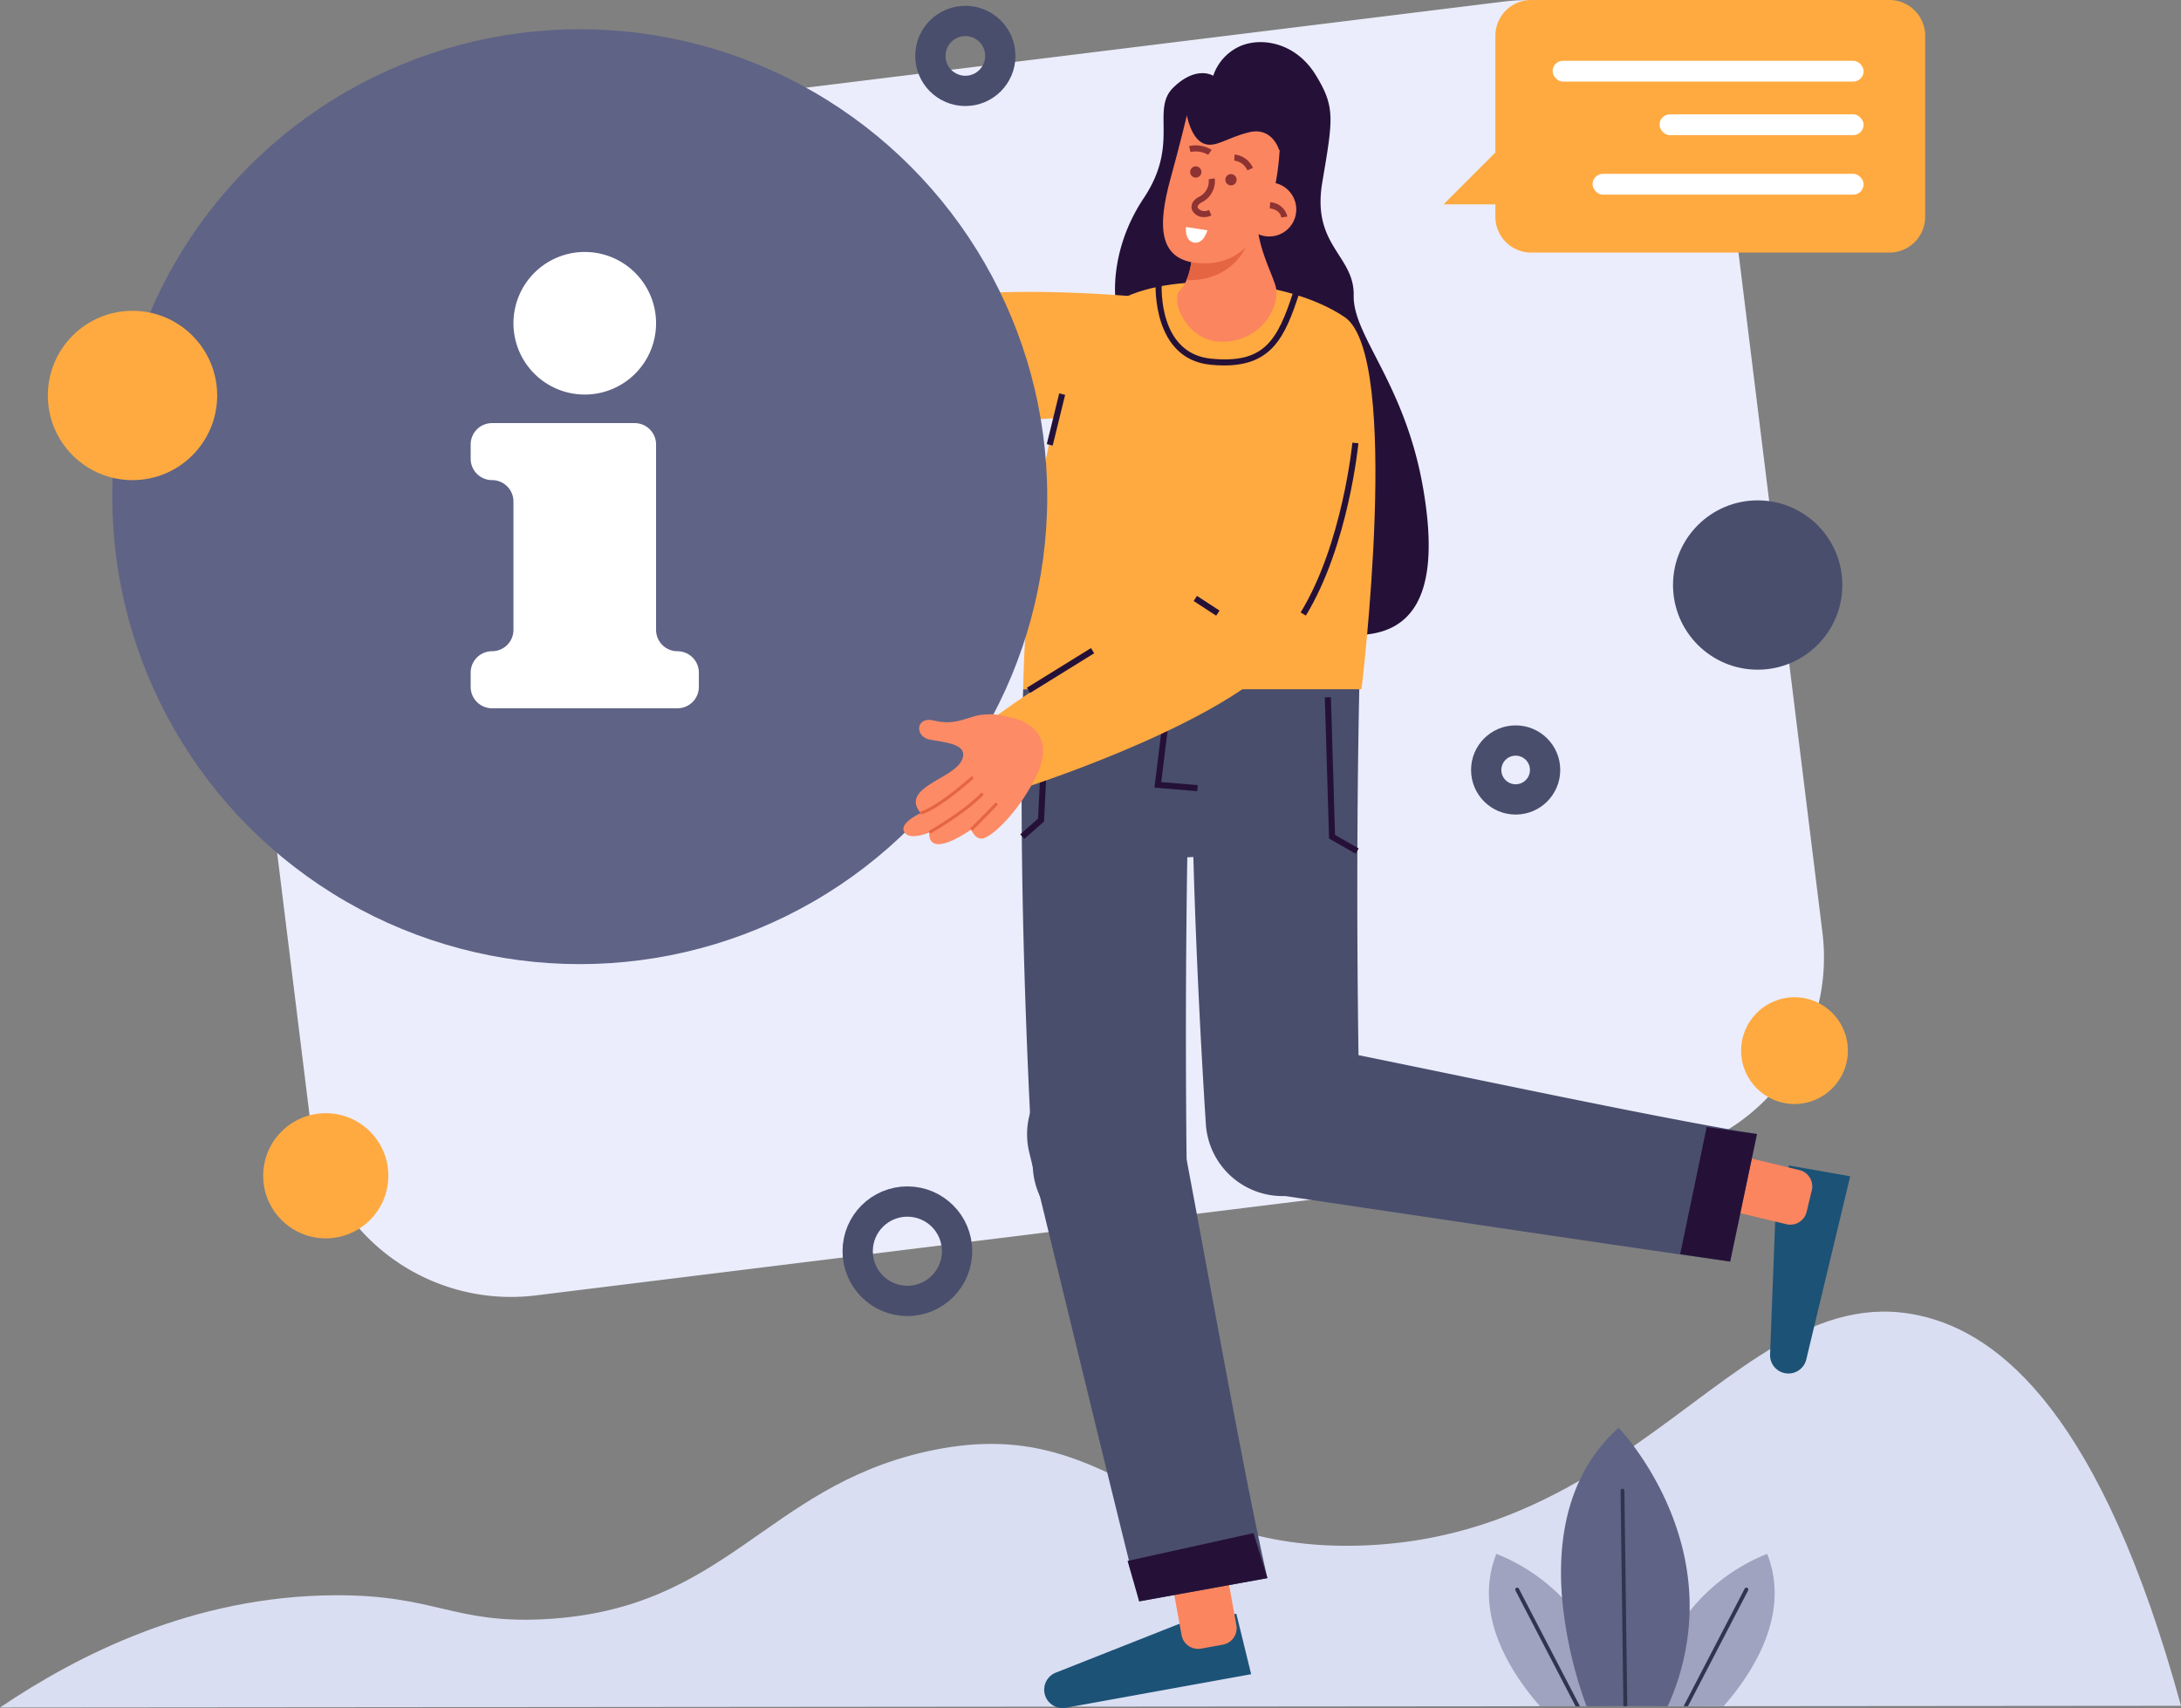 <svg id="Frequently_Asked_Questions_4" data-name="Frequently Asked Questions 4" xmlns="http://www.w3.org/2000/svg" width="360.102" height="282.038" viewBox="0 0 360.102 282.038">
  <rect x="0" y="0" width="360.102" height="282.038" fill="#808080" stroke="none"/>
  <path id="Caminho_15690" data-name="Caminho 15690" d="M593.978,564.386l-183.554,22.66a33.427,33.427,0,0,1-37.16-28.993L357.85,433.2a33.426,33.426,0,0,1,28.993-37.16L570.4,373.384a33.427,33.427,0,0,1,37.16,28.993l15.413,124.848A33.425,33.425,0,0,1,593.978,564.386Z" transform="translate(-322.059 -373.131)" fill="#ebedfc"/>
  <path id="Caminho_15691" data-name="Caminho 15691" d="M559.715,1401.034l-75.512.064q-2.944,0-5.889.006h-.72c-.875,0-1.747,0-2.623,0h-1.912q-2.384,0-4.771,0c-.213,0-.425,0-.638,0H465c-1.149,0-2.295,0-3.443,0-.362,0-.723,0-1.085,0h-.72l-5.874,0q-127.134.11-254.268.216c12.755-8.606,31.838-18.419,55.307-18.537,16.579-.082,19.558,4.753,34.643,3.95,29.972-1.592,36.344-21.646,62.9-27.653,30.723-6.95,36.9,16.552,71.716,15.5,14.553-.441,26.192-4.932,36.2-10.709,3.133-1.805,6.111-3.741,8.965-5.716,17.227-11.922,30.078-25.328,47.211-21.56C530,1339.567,546.617,1353.212,559.715,1401.034Z" transform="translate(-199.613 -1119.368)" fill="#dadef2"/>
  <g id="Grupo_5374" data-name="Grupo 5374" transform="translate(245.831 235.779)">
    <path id="Caminho_15692" data-name="Caminho 15692" d="M1311.973,1538.882c-1.149,0-2.294,0-3.443,0-.362,0-.723,0-1.085,0h-.72l-5.874,0c-4.561-5.2-11.207-15.042-7.208-25.171a31.144,31.144,0,0,1,10.846,7.233A25.981,25.981,0,0,1,1311.973,1538.882Z" transform="translate(-1292.413 -1492.916)" fill="#9fa3bf"/>
    <path id="Caminho_15693" data-name="Caminho 15693" d="M1322.415,1558.1h-.72l-9.931-19.126a.315.315,0,0,1,.137-.427.32.32,0,0,1,.431.134Z" transform="translate(-1307.383 -1512.133)" fill="#30354f"/>
    <path id="Caminho_15694" data-name="Caminho 15694" d="M1426.316,1538.862q-2.944,0-5.889.006h-.72c-.875,0-1.747,0-2.622,0h-1.912a25.922,25.922,0,0,1,5.521-15.674,31.137,31.137,0,0,1,12.809-9.481C1437.5,1523.83,1430.877,1533.655,1426.316,1538.862Z" transform="translate(-1387.557 -1492.913)" fill="#9fa3bf"/>
    <path id="Caminho_15695" data-name="Caminho 15695" d="M1445.975,1538.973l-9.925,19.111h-.72l10.08-19.406a.32.32,0,0,1,.432-.134.317.317,0,0,1,.133.428Z" transform="translate(-1403.18 -1512.128)" fill="#30354f"/>
    <path id="Caminho_15696" data-name="Caminho 15696" d="M1366.56,1451.525a40.141,40.141,0,0,1-3.61,15.674h-1.912q-2.385,0-4.771,0c-.213,0-.425,0-.638,0h-2.647c-1.149,0-2.295,0-3.443,0a70.157,70.157,0,0,1-4.042-17.932c-.5-6.217-.006-13.122,2.869-19.3a26.642,26.642,0,0,1,6.476-8.74,33.485,33.485,0,0,1,2.489,3.024C1360.85,1429,1366.824,1438.926,1366.56,1451.525Z" transform="translate(-1333.422 -1421.24)" fill="#5f6386"/>
    <path id="Caminho_15697" data-name="Caminho 15697" d="M1390.155,1501.847c-.213,0-.425,0-.638,0l-.468-35.585a.321.321,0,0,1,.315-.325h0a.32.32,0,0,1,.319.315Z" transform="translate(-1367.31 -1455.885)" fill="#30354f"/>
  </g>
  <g id="Grupo_5380" data-name="Grupo 5380" transform="translate(18.537 4.828)">
    <g id="Grupo_5379" data-name="Grupo 5379" transform="translate(0 0)">
      <g id="Grupo_5378" data-name="Grupo 5378">
        <path id="Caminho_15698" data-name="Caminho 15698" d="M1018.371,448.214c-.409-.819-1.638-9.416,4.367-18.423s1.092-14.6,4.913-18.286,6.55-1.911,6.55-1.911a8.214,8.214,0,0,1,4.5-4.913c3.548-1.5,9.143-.546,12.417,4.776s2.866,7.232,1.092,17.74,5.322,12.009,5.186,18.7,8.461,14.465,11.463,31.8-1.228,25.792-14.465,24.018S1018.371,448.214,1018.371,448.214Z" transform="translate(-852.426 -401.913)" fill="#251138"/>
        <g id="Grupo_5377" data-name="Grupo 5377">
          <g id="Grupo_5376" data-name="Grupo 5376">
            <path id="Caminho_15699" data-name="Caminho 15699" d="M1499.631,1237.548l-.853,22.288a3.031,3.031,0,0,0,2.322,3.063h0a3.031,3.031,0,0,0,3.654-2.24l7.252-30.241-10.123-1.785Z" transform="translate(-1225.059 -1041.01)" fill="#1c5276"/>
            <path id="Caminho_15700" data-name="Caminho 15700" d="M0,0H9.195V9.255a2.771,2.771,0,0,1-2.771,2.771H2.771A2.771,2.771,0,0,1,0,9.255V0Z" transform="translate(267.414 195.161) rotate(-76.514)" fill="#fb855f"/>
            <path id="Caminho_15701" data-name="Caminho 15701" d="M988.673,1559.166l-20.744,8.2a3.031,3.031,0,0,0-1.869,3.359h0a3.031,3.031,0,0,0,3.523,2.442l30.6-5.542-2.444-9.985Z" transform="translate(-812.143 -1296.002)" fill="#1c5276"/>
            <path id="Caminho_15702" data-name="Caminho 15702" d="M0,0H9.195V9.255a2.771,2.771,0,0,1-2.771,2.771H2.771A2.771,2.771,0,0,1,0,9.255V0Z" transform="translate(174.902 256.059) rotate(-10.265)" fill="#fb855f"/>
            <path id="Caminho_15703" data-name="Caminho 15703" d="M717.921,468.847s13.752,11.767,23.12,23.455a56.885,56.885,0,0,1,6.734,10.109c2.378,4.9,2.663,9.019-.95,11.193a5.624,5.624,0,0,1-1.779.7s-.008,0-.01,0a6.408,6.408,0,0,1-1.648.118.2.2,0,0,1-.041,0A10.133,10.133,0,0,1,740,513.55a30.787,30.787,0,0,1-8.419-6.021c-11.468-10.808-23.292-30.5-23.292-30.5C710.1,470.07,717.921,468.847,717.921,468.847Z" transform="translate(-612.394 -452.141)" fill="#ffaa40"/>
            <path id="Caminho_15704" data-name="Caminho 15704" d="M875.9,605.8s-23.079,4.495-38.709,2.053c-5.222-.813-9.609-2.4-12.033-5.183,0,0,0-.008-.006-.008a8.558,8.558,0,0,1-.959-1.346.19.19,0,0,1-.02-.036,8.036,8.036,0,0,1-1-3.312,8.837,8.837,0,0,1-.036-1.086c.076-3.185,2.741-5.36,6.826-6.814a50.1,50.1,0,0,1,11.9-2.264c14.909-1.315,33.295.782,33.295.782C882.344,590.854,883.989,603.174,875.9,605.8Z" transform="translate(-701.406 -543.998)" fill="#ffaa40"/>
            <rect id="Retângulo_1132" data-name="Retângulo 1132" width="7.92" height="1.008" transform="translate(128.57 51.798) rotate(-67.167)" fill="#251138"/>
            <path id="Caminho_15705" data-name="Caminho 15705" d="M963.981,970.094h0A12.7,12.7,0,0,1,951.3,958.108c-1.575-28.488-2.267-57.67-1.6-79.075h27.8c-.877,24.382-1.094,52.752-.813,78.214a12.7,12.7,0,0,1-12.706,12.847Z" transform="translate(-799.302 -770.054)" fill="#494e6d"/>
            <path id="Caminho_15706" data-name="Caminho 15706" d="M963.857,1149.648h0a12.656,12.656,0,0,0-10.044,15.448c5.82,23.9,14.275,58.835,18.152,74.131l21.17-3.834c-4.037-17.5-10.335-53.726-14.6-75.7A12.656,12.656,0,0,0,963.857,1149.648Z" transform="translate(-802.411 -979.634)" fill="#494e6d"/>
            <path id="Caminho_15707" data-name="Caminho 15707" d="M1089.151,936.948h0a12.7,12.7,0,0,1-12.789-11.876c-1.822-28.473-2.767-57.649-2.286-79.058l27.8-.241c-.667,24.388-.637,52.76-.135,78.217a12.705,12.705,0,0,1-12.593,12.958Z" transform="translate(-895.802 -744.276)" fill="#494e6d"/>
            <path id="Caminho_15708" data-name="Caminho 15708" d="M1086.1,1147.825h0a12.657,12.657,0,0,0,10.525,15.124c24.33,3.613,59.878,8.945,75.508,11.116l4.425-21.056c-17.728-2.853-53.661-10.669-75.623-15A12.656,12.656,0,0,0,1086.1,1147.825Z" transform="translate(-905.011 -970.583)" fill="#494e6d"/>
            <path id="Caminho_15709" data-name="Caminho 15709" d="M950.568,647.417s.711-56.43,16.272-64.463c8.921-4.6,27.383-3.355,36.8,3.008,9.5,6.421,2.791,61.455,2.791,61.455Z" transform="translate(-800.174 -538.437)" fill="#ffaa40"/>
            <g id="Grupo_5375" data-name="Grupo 5375" transform="translate(81.39 5.723)">
              <path id="Caminho_15710" data-name="Caminho 15710" d="M668.085,432.306a11.57,11.57,0,0,0-2.435-4.848c-1.789-1.866-3.208-2.924-4.016-5.749s-3.74-1.753-2.929.676,2.646,6.147-.571,5.866-8.492-6.993-10.263-2.437c0,0-3.056-2.483-3.89-1.132S645.9,428.3,645.9,428.3s-4.238,1.172,3.7,5.78c0,0-1.372,1.493.064,2.574,2.3,1.729,8.395,3.35,13.288,3.252C670.9,439.747,668.085,432.306,668.085,432.306Z" transform="translate(-643.823 -420.024)" fill="#fd8b66"/>
              <path id="Caminho_15711" data-name="Caminho 15711" d="M663.866,447.54a56.161,56.161,0,0,0,6.2,3.055l.2-.463c-7.422-3.192-8.926-5.034-8.941-5.052l-.4.307A11.093,11.093,0,0,0,663.866,447.54Z" transform="translate(-657.078 -439.443)" fill="#e56542"/>
              <path id="Caminho_15712" data-name="Caminho 15712" d="M655.64,458.313a37.55,37.55,0,0,0,6.417,3.117l.161-.478a50.013,50.013,0,0,1-9.5-5.064l-.285.416C652.463,456.323,653.8,457.23,655.64,458.313Z" transform="translate(-650.498 -447.82)" fill="#e56542"/>
              <path id="Caminho_15713" data-name="Caminho 15713" d="M669.109,481.93c.031.012,3.156,1.172,5.636,1.984l.158-.479c-2.471-.81-5.587-1.966-5.617-1.977Z" transform="translate(-663.421 -467.638)" fill="#e56542"/>
            </g>
            <circle id="Elipse_261" data-name="Elipse 261" cx="77.186" cy="77.186" r="77.186" fill="#5f6386"/>
            <path id="Caminho_15714" data-name="Caminho 15714" d="M1070.945,545.18c-5.886,0-8.569-6.875-6.988-8.457a5.579,5.579,0,0,0,1.111-1.72h0a11.6,11.6,0,0,0,.8-2.986l0,0,10.881-9.706c-.588,6.18,2.057,10.518,3.016,13.608S1077.639,545.18,1070.945,545.18Z" transform="translate(-887.71 -493.575)" fill="#fb855f"/>
            <path id="Caminho_15715" data-name="Caminho 15715" d="M1080.229,547.856c-3.12,5.968-9.594,5.376-9.775,5.389a11.587,11.587,0,0,0,.8-2.986l0,0C1071.552,550.085,1083.153,542.262,1080.229,547.856Z" transform="translate(-893.091 -511.817)" fill="#e56542"/>
            <path id="Caminho_15716" data-name="Caminho 15716" d="M1128.189,468.877s-.468,5.641-8.669,11.45c-8.6,6.092,1.189-12.632,1.189-12.632Z" transform="translate(-928.379 -451.249)" fill="#251138"/>
            <path id="Caminho_15717" data-name="Caminho 15717" d="M1057.152,457.886s-1.161,4.861-2.667,10.316c-2.152,7.8-2.335,14.1,5.609,14.1,13.343,0,12.454-22.14,12.454-22.14Z" transform="translate(-879.729 -443.646)" fill="#fb855f"/>
            <rect id="Retângulo_1133" data-name="Retângulo 1133" width="8.625" height="1.008" transform="matrix(0.238, -0.971, 0.971, 0.238, 154.294, 68.506)" fill="#251138"/>
            <path id="Caminho_15718" data-name="Caminho 15718" d="M1013.031,912.874l24.018-1.092-7.642-24.018-11.463-1.637Z" transform="translate(-848.586 -775.552)" fill="#494e6d"/>
            <path id="Caminho_15719" data-name="Caminho 15719" d="M1053.994,896.453l.084-1-6.028-.5,1.847-15.037-1-.123-1.974,16.077Z" transform="translate(-874.852 -770.638)" fill="#251138"/>
            <circle id="Elipse_262" data-name="Elipse 262" cx="4.469" cy="4.469" r="4.469" transform="translate(186.552 25.285)" fill="#fb855f"/>
            <path id="Caminho_15720" data-name="Caminho 15720" d="M949.126,902.893l3.252-2.87,1.1-22.047-1.007-.05-1.081,21.622-2.934,2.589Z" transform="translate(-798.539 -769.197)" fill="#251138"/>
            <path id="Caminho_15721" data-name="Caminho 15721" d="M1177.059,910.736l.5-.875-3.9-2.229-.679-22.743-1.008.03.7,23.309Z" transform="translate(-971.771 -774.592)" fill="#251138"/>
            <path id="Caminho_15722" data-name="Caminho 15722" d="M1029.129,1509.726l-1.918-6.673,20.8-4.6,2.287,7.438Z" transform="translate(-859.576 -1250.133)" fill="#251138"/>
            <path id="Caminho_15723" data-name="Caminho 15723" d="M1432.793,1221.407l8.253,1.214,4.425-21.055-8.3-1.151Z" transform="translate(-1173.92 -1019.14)" fill="#251138"/>
            <path id="Caminho_15724" data-name="Caminho 15724" d="M1059.1,594.949c7.874,0,10.053-4.748,12.342-11.778l-.959-.312c-2.638,8.1-4.833,11.824-13.56,10.969-8.686-.852-8.168-11.83-8.141-12.3l-1.007-.057c-.007.124-.6,12.412,9.05,13.358Q1058.035,594.95,1059.1,594.949Z" transform="translate(-875.506 -539.432)" fill="#251138"/>
            <path id="Caminho_15725" data-name="Caminho 15725" d="M1085.946,432.848s-1.092-3.821-4.913-2.911-5.641,2.729-7.642,1.82-2.67-4.586-2.67-4.586,3.58-11.608,15.043-8.333,6.914,12.919,6.914,12.919l-4,1.819Z" transform="translate(-893.298 -412.931)" fill="#251138"/>
            <path id="Caminho_15726" data-name="Caminho 15726" d="M976.6,813.372a.053.053,0,0,1,.016-.021c.247-.351.474-.7.671-1.044a7.256,7.256,0,0,0,1.1-4.039,5.774,5.774,0,0,0-.27-1.427c-1.022-3.156-3.768-4.237-7.483-3.959-3.352.244-7.488,1.594-11.857,3.514-14.184,6.229-30.8,18.454-30.8,18.454s-.584,7.894,5.783,11.237c0,0,23.148-7.462,36.1-16.532A28.314,28.314,0,0,0,976.6,813.372Z" transform="translate(-782.654 -711.001)" fill="#ffaa40"/>
            <path id="Caminho_15727" data-name="Caminho 15727" d="M1084.715,681.942a.057.057,0,0,1,.026,0,8.2,8.2,0,0,0,1.213-.26,9.965,9.965,0,0,0,3.638-2.07,25.491,25.491,0,0,0,5.733-8.041c6.989-14.121,9.649-37.568,9.649-37.568.112-8.5-11.818-10.82-16.279-4.74,0,0-8.925,19.822-11.6,35.124-.906,5.174-1.1,9.832.012,13.032a6.067,6.067,0,0,0,3.627,4.024,8.385,8.385,0,0,0,3.984.5Z" transform="translate(-897.653 -573.823)" fill="#ffaa40"/>
            <path id="Caminho_15728" data-name="Caminho 15728" d="M880.185,897.807a11.07,11.07,0,0,0-5.5-.239c-2.485.719-4.069,1.513-7.013.792s-3.221,2.639-.639,3.149,6.789.724,5.146,3.642-10.083,4.4-6.657,8.5c0,0-3.6,1.6-2.715,3.11s4.152.078,4.152.078-.747,4.658,6.9-.471c0,0,.782,2.1,2.394,1.3,2.578-1.276,6.693-6.231,8.708-10.948C888.237,899.049,880.185,897.807,880.185,897.807Z" transform="translate(-732.044 -784.212)" fill="#fd8b66"/>
            <path id="Caminho_15729" data-name="Caminho 15729" d="M875.25,949.2c.1-.016,2.452-.446,8.733-5.969l-.333-.379c-6.121,5.382-8.458,5.846-8.481,5.849Z" transform="translate(-741.736 -819.52)" fill="#e56542"/>
            <path id="Caminho_15730" data-name="Caminho 15730" d="M881.441,961.632c.058-.032,5.795-3.264,8.856-6.467l-.365-.348c-3.008,3.149-8.681,6.344-8.738,6.376Z" transform="translate(-746.406 -828.79)" fill="#e56542"/>
            <path id="Caminho_15731" data-name="Caminho 15731" d="M912,966.755c.024-.024,2.435-2.39,4.249-4.325l-.368-.345c-1.807,1.927-4.21,4.286-4.234,4.309Z" transform="translate(-770.009 -834.424)" fill="#e56542"/>
            <rect id="Retângulo_1134" data-name="Retângulo 1134" width="1.008" height="4.443" transform="matrix(0.546, -0.838, 0.838, 0.546, 178.544, 94.413)" fill="#251138"/>
          </g>
          <circle id="Elipse_263" data-name="Elipse 263" cx="0.932" cy="0.932" r="0.932" transform="translate(183.778 23.92)" fill="#8e3332"/>
          <circle id="Elipse_264" data-name="Elipse 264" cx="0.932" cy="0.932" r="0.932" transform="translate(177.964 22.637)" fill="#8e3332"/>
          <path id="Caminho_15732" data-name="Caminho 15732" d="M1076.217,510.43a2.968,2.968,0,0,0,1.221-.274l-.415-.919a1.406,1.406,0,0,1-1.829-.312c-.216-.45.463-.841.676-.951a3.914,3.914,0,0,0,2.11-3.941l-1,.143a2.9,2.9,0,0,1-1.573,2.9c-1.317.676-1.428,1.654-1.125,2.285A2.108,2.108,0,0,0,1076.217,510.43Z" transform="translate(-895.952 -479.412)" fill="#8e3332"/>
          <path id="Caminho_15733" data-name="Caminho 15733" d="M1070,539.743l3.542.537s-.59,2.308-2.2,2.039S1070,539.743,1070,539.743Z" transform="translate(-892.725 -507.089)" fill="#fff"/>
          <path id="Caminho_15734" data-name="Caminho 15734" d="M1107.675,489.171l.919-.413a3.693,3.693,0,0,0-3.027-2.207l-.051,1.007.026-.5-.029.5A2.686,2.686,0,0,1,1107.675,489.171Z" transform="translate(-920.264 -465.862)" fill="#8e3332"/>
          <path id="Caminho_15735" data-name="Caminho 15735" d="M1075.511,481.382l.583-.822a5.042,5.042,0,0,0-3.729-.625l.233.981A4.081,4.081,0,0,1,1075.511,481.382Z" transform="translate(-894.573 -460.644)" fill="#8e3332"/>
          <path id="Caminho_15736" data-name="Caminho 15736" d="M1133.434,524.135l1-.153a3.021,3.021,0,0,0-2.83-2.362l-.078,1.005.039-.5-.041.5C1131.59,522.631,1133.226,522.785,1133.434,524.135Z" transform="translate(-940.42 -493.043)" fill="#8e3332"/>
        </g>
      </g>
    </g>
    <path id="Caminho_15737" data-name="Caminho 15737" d="M1155.1,726.621c7.037-11.56,8.661-28.293,8.677-28.461l-1-.094c-.015.165-1.62,16.672-8.534,28.029Z" transform="translate(-958.028 -629.797)" fill="#251138"/>
    <rect id="Retângulo_1135" data-name="Retângulo 1135" width="12.45" height="1.008" transform="translate(151.008 108.737) rotate(-31.759)" fill="#251138"/>
  </g>
  <path id="Caminho_15739" data-name="Caminho 15739" d="M1303.066,414.83h59.143a5.911,5.911,0,0,0,5.911-5.911V379.035a5.911,5.911,0,0,0-5.911-5.911h-59.142a5.911,5.911,0,0,0-5.911,5.911v29.884A5.911,5.911,0,0,0,1303.066,414.83Z" transform="translate(-1050.257 -373.124)" fill="#ffaa40"/>
  <path id="Caminho_15740" data-name="Caminho 15740" d="M1271.055,470.039l-11.946,11.946h11.233Z" transform="translate(-1020.77 -448.237)" fill="#ffaa40"/>
  <rect id="Retângulo_1136" data-name="Retângulo 1136" width="51.351" height="3.439" rx="1.72" transform="translate(307.699 13.473) rotate(180)" fill="#fff"/>
  <rect id="Retângulo_1137" data-name="Retângulo 1137" width="33.699" height="3.439" rx="1.72" transform="translate(307.699 22.317) rotate(180)" fill="#fff"/>
  <rect id="Retângulo_1138" data-name="Retângulo 1138" width="44.754" height="3.439" rx="1.72" transform="translate(307.699 32.143) rotate(180)" fill="#fff"/>
  <circle id="Elipse_267" data-name="Elipse 267" cx="13.979" cy="13.979" r="13.979" transform="translate(276.23 82.622)" fill="#494e6d"/>
  <circle id="Elipse_268" data-name="Elipse 268" cx="13.979" cy="13.979" r="13.979" transform="translate(7.901 51.322)" fill="#ffaa40"/>
  <circle id="Elipse_269" data-name="Elipse 269" cx="8.813" cy="8.813" r="8.813" transform="translate(287.474 164.67)" fill="#ffaa40"/>
  <circle id="Elipse_270" data-name="Elipse 270" cx="8.205" cy="8.205" r="8.205" transform="translate(141.61 198.402)" fill="none" stroke="#494e6d" stroke-miterlimit="10" stroke-width="5"/>
  <circle id="Elipse_271" data-name="Elipse 271" cx="4.862" cy="4.862" r="4.862" transform="translate(245.386 122.279)" fill="none" stroke="#494e6d" stroke-miterlimit="10" stroke-width="5"/>
  <circle id="Elipse_272" data-name="Elipse 272" cx="5.774" cy="5.774" r="5.774" transform="translate(153.613 3.46)" fill="none" stroke="#494e6d" stroke-miterlimit="10" stroke-width="5"/>
  <circle id="Elipse_273" data-name="Elipse 273" cx="10.332" cy="10.332" r="10.332" transform="translate(43.455 183.815)" fill="#ffaa40"/>
  <path id="Caminho_15741" data-name="Caminho 15741" d="M74.238,34.84A11.773,11.773,0,1,1,62.465,46.614,11.773,11.773,0,0,1,74.238,34.84Zm18.837,71.817a3.532,3.532,0,0,1-3.532,3.532H58.933a3.532,3.532,0,0,1-3.532-3.532V104.3a3.532,3.532,0,0,1,3.532-3.532,3.532,3.532,0,0,0,3.532-3.532V76.047a3.532,3.532,0,0,0-3.532-3.532A3.532,3.532,0,0,1,55.4,68.983V66.628A3.532,3.532,0,0,1,58.933,63.1H82.479a3.532,3.532,0,0,1,3.532,3.532V97.239a3.532,3.532,0,0,0,3.532,3.532,3.532,3.532,0,0,1,3.532,3.532Z" transform="translate(22.311 6.764)" fill="#fff"/>
</svg>
